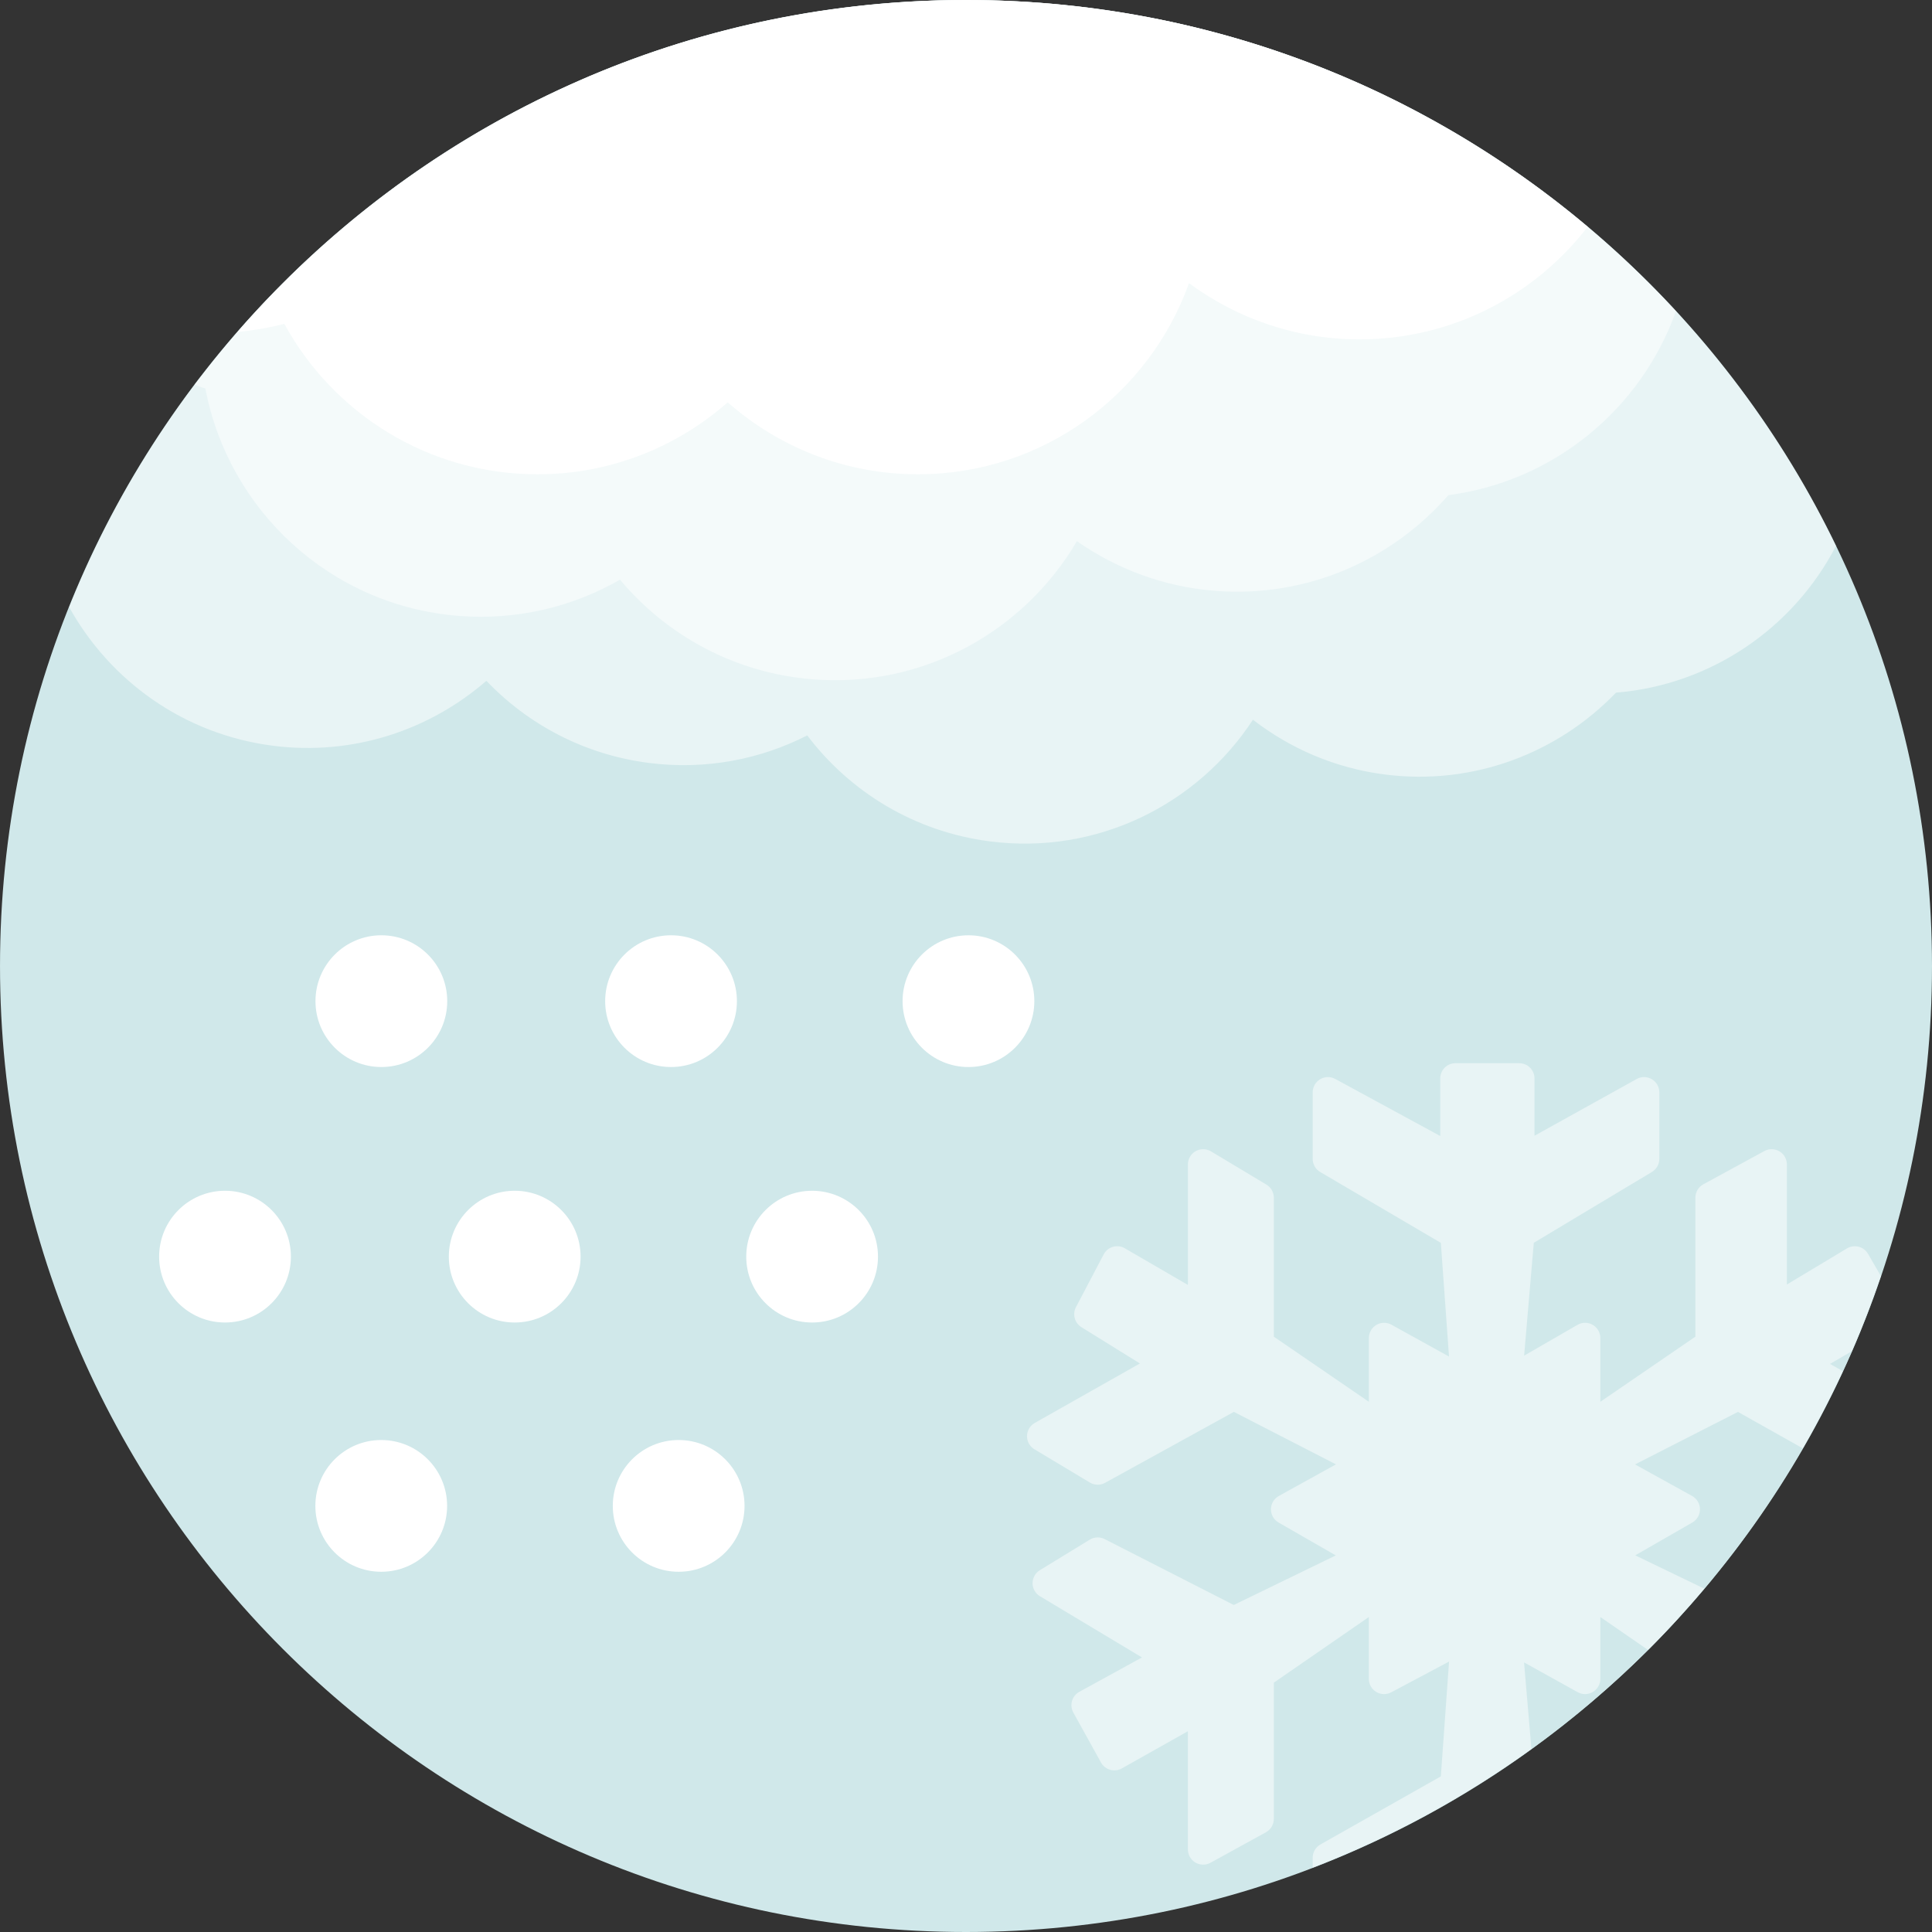 <!DOCTYPE svg PUBLIC "-//W3C//DTD SVG 1.1//EN" "http://www.w3.org/Graphics/SVG/1.1/DTD/svg11.dtd">
<!-- Uploaded to: SVG Repo, www.svgrepo.com, Transformed by: SVG Repo Mixer Tools -->
<svg height="800px" width="800px" version="1.1" id="Layer_1" xmlns="http://www.w3.org/2000/svg" xmlns:xlink="http://www.w3.org/1999/xlink" viewBox="0 0 496.162 496.162" xml:space="preserve" fill="#000000">
<rect x="0" y="0" width="496.162" height="496.162" fill="#333333" stroke="none"/>
<g id="SVGRepo_bgCarrier" stroke-width="0"/>
<g id="SVGRepo_tracerCarrier" stroke-linecap="round" stroke-linejoin="round"/>
<g id="SVGRepo_iconCarrier"> <g> <path style="fill:#D0E8EA;" d="M248.077,0C111.072,0,0.002,111.062,0.002,248.083c0,137.005,111.07,248.079,248.075,248.079 c137.013,0,248.083-111.074,248.083-248.079C496.16,111.062,385.09,0,248.077,0z"/> <path style="fill:#D0E8EA;" d="M469.984,350.274l3.293,1.863c0.784-1.698,1.564-3.396,2.311-5.114L469.984,350.274z"/> <path style="fill:#D0E8EA;" d="M446.34,362.603l-26.429,13.484l14.651,8.102c1.235,0.685,2.008,1.982,2.02,3.397 c0.012,1.412-0.738,2.724-1.966,3.428l-14.659,8.423l17.727,8.553c9.459-11.204,17.917-23.257,25.296-36.03L446.34,362.603z"/> <path style="fill:#D0E8EA;" d="M410.995,415.285v15.875c0,1.388-0.734,2.67-1.932,3.374c-1.194,0.704-2.67,0.723-3.887,0.05 l-13.774-7.65l1.893,22.229c10.638-7.696,20.672-16.169,29.948-25.419L410.995,415.285z"/> <path style="fill:#D0E8EA;" d="M483.028,327.694l-3.29-5.692c-0.524-0.91-1.393-1.568-2.41-1.832 c-1.006-0.256-2.096-0.107-2.995,0.432l-15.435,9.269v-30.828c0-1.381-0.727-2.663-1.917-3.366 c-1.19-0.708-2.663-0.738-3.875-0.073l-15.668,8.538c-1.258,0.685-2.042,2.004-2.042,3.439v35.689l-24.401,16.716v-16.357 c0-1.4-0.746-2.693-1.958-3.393c-1.209-0.7-2.708-0.7-3.917,0l-13.702,7.911l2.482-28.973l30.338-18.197 c1.178-0.708,1.901-1.981,1.901-3.358v-17.098c0-1.389-0.734-2.67-1.932-3.374c-1.197-0.708-2.67-0.727-3.886-0.049l-26.238,14.57 v-14.712c0-2.161-1.752-3.917-3.917-3.917h-16.379c-2.166,0-3.917,1.756-3.917,3.917v14.781l-26.964-14.655 c-1.22-0.662-2.686-0.635-3.871,0.073c-1.19,0.708-1.917,1.985-1.917,3.366v17.099c0,1.388,0.734,2.674,1.936,3.377l30.973,18.186 l2.096,29.19l-14.777-8.171c-1.213-0.673-2.693-0.654-3.883,0.054c-1.193,0.704-1.928,1.989-1.928,3.374v16.353l-24.394-16.708 v-35.694c0-1.377-0.723-2.651-1.901-3.359l-14.238-8.538c-1.212-0.727-2.72-0.742-3.948-0.05c-1.228,0.696-1.985,1.997-1.985,3.408 v30.942l-16.196-9.41c-0.918-0.536-2.023-0.677-3.049-0.378c-1.025,0.294-1.89,0.998-2.383,1.943l-7.123,13.549 c-0.956,1.817-0.344,4.066,1.4,5.148l15.025,9.322l-27.006,15.271c-1.212,0.685-1.97,1.966-1.989,3.358 c-0.019,1.393,0.708,2.693,1.901,3.409l14.245,8.545c1.193,0.723,2.682,0.746,3.906,0.073l33.077-18.22l26.211,13.477 l-14.674,8.117c-1.235,0.685-2.008,1.982-2.02,3.397c-0.012,1.412,0.738,2.724,1.966,3.428l14.682,8.438l-26.188,12.727 l-33.165-16.923c-1.213-0.62-2.667-0.563-3.822,0.149l-12.818,7.842c-1.167,0.715-1.878,1.989-1.871,3.358 c0.008,1.37,0.727,2.636,1.901,3.34l26.195,15.71l-16.089,8.829c-0.911,0.498-1.588,1.343-1.878,2.345 c-0.287,0.998-0.168,2.073,0.337,2.983l7.107,12.83c0.505,0.914,1.354,1.587,2.36,1.871c0.991,0.283,2.073,0.161,2.987-0.352 l16.969-9.548v30.346c0,1.385,0.73,2.667,1.924,3.374c1.186,0.7,2.667,0.727,3.883,0.057l14.237-7.834 c1.251-0.688,2.027-2,2.027-3.431v-34.99l24.394-16.846v15.871c0,1.377,0.723,2.651,1.901,3.358c1.174,0.704,2.636,0.742,3.856,0.1 l14.846-7.896l-2.108,29.474l-30.923,17.489c-1.228,0.696-1.989,1.997-1.989,3.409v2.54c20.125-7.743,38.975-18.029,56.177-30.472 l-1.893-22.229l13.774,7.65c1.217,0.673,2.693,0.654,3.887-0.05c1.197-0.704,1.932-1.985,1.932-3.374v-15.875l12.249,8.458 c5.045-5.03,9.842-10.305,14.44-15.752l-17.727-8.553l14.659-8.423c1.228-0.704,1.978-2.016,1.966-3.428 c-0.011-1.415-0.784-2.712-2.02-3.397l-14.651-8.102l26.429-13.484l16.64,9.356c3.718-6.434,7.157-13.041,10.297-19.823 l-3.293-1.863l5.604-3.251C478.334,340.715,480.806,334.262,483.028,327.694z"/> </g> <g style="opacity:0.5;"> <path style="fill:#ffffff;" d="M483.028,327.694l-3.29-5.692c-0.524-0.91-1.393-1.568-2.41-1.832 c-1.006-0.256-2.096-0.107-2.995,0.432l-15.435,9.269v-30.828c0-1.381-0.727-2.663-1.917-3.366 c-1.19-0.708-2.663-0.738-3.875-0.073l-15.668,8.538c-1.258,0.685-2.042,2.004-2.042,3.439v35.689l-24.401,16.716v-16.357 c0-1.4-0.746-2.693-1.958-3.393c-1.209-0.7-2.708-0.7-3.917,0l-13.702,7.911l2.482-28.973l30.338-18.197 c1.178-0.708,1.901-1.981,1.901-3.358v-17.098c0-1.389-0.734-2.67-1.932-3.374c-1.197-0.708-2.67-0.727-3.886-0.049l-26.238,14.57 v-14.712c0-2.161-1.752-3.917-3.917-3.917h-16.379c-2.166,0-3.917,1.756-3.917,3.917v14.781l-26.964-14.655 c-1.22-0.662-2.686-0.635-3.871,0.073c-1.19,0.708-1.917,1.985-1.917,3.366v17.099c0,1.388,0.734,2.674,1.936,3.377l30.973,18.186 l2.096,29.19l-14.777-8.171c-1.213-0.673-2.693-0.654-3.883,0.054c-1.193,0.704-1.928,1.989-1.928,3.374v16.353l-24.394-16.708 v-35.694c0-1.377-0.723-2.651-1.901-3.359l-14.238-8.538c-1.212-0.727-2.72-0.742-3.948-0.05c-1.228,0.696-1.985,1.997-1.985,3.408 v30.942l-16.196-9.41c-0.918-0.536-2.023-0.677-3.049-0.378c-1.025,0.294-1.89,0.998-2.383,1.943l-7.123,13.549 c-0.956,1.817-0.344,4.066,1.4,5.148l15.025,9.322l-27.006,15.271c-1.212,0.685-1.97,1.966-1.989,3.358 c-0.019,1.393,0.708,2.693,1.901,3.409l14.245,8.545c1.193,0.723,2.682,0.746,3.906,0.073l33.077-18.22l26.211,13.477 l-14.674,8.117c-1.235,0.685-2.008,1.982-2.02,3.397c-0.012,1.412,0.738,2.724,1.966,3.428l14.682,8.438l-26.188,12.727 l-33.165-16.923c-1.213-0.62-2.667-0.563-3.822,0.149l-12.818,7.842c-1.167,0.715-1.878,1.989-1.871,3.358 c0.008,1.37,0.727,2.636,1.901,3.34l26.195,15.71l-16.089,8.829c-0.911,0.498-1.588,1.343-1.878,2.345 c-0.287,0.998-0.168,2.073,0.337,2.983l7.107,12.83c0.505,0.914,1.354,1.587,2.36,1.871c0.991,0.283,2.073,0.161,2.987-0.352 l16.969-9.548v30.346c0,1.385,0.73,2.667,1.924,3.374c1.186,0.7,2.667,0.727,3.883,0.057l14.237-7.834 c1.251-0.688,2.027-2,2.027-3.431v-34.99l24.394-16.846v15.871c0,1.377,0.723,2.651,1.901,3.358c1.174,0.704,2.636,0.742,3.856,0.1 l14.846-7.896l-2.108,29.474l-30.923,17.489c-1.228,0.696-1.989,1.997-1.989,3.409v2.54c20.125-7.743,38.975-18.029,56.177-30.472 l-1.893-22.229l13.774,7.65c1.217,0.673,2.693,0.654,3.887-0.05c1.197-0.704,1.932-1.985,1.932-3.374v-15.875l12.249,8.458 c5.045-5.03,9.842-10.305,14.44-15.752l-17.727-8.553l14.659-8.423c1.228-0.704,1.978-2.016,1.966-3.428 c-0.011-1.415-0.784-2.712-2.02-3.397l-14.651-8.102l26.429-13.484l16.64,9.356c3.718-6.434,7.157-13.041,10.297-19.823 l-3.293-1.863l5.604-3.251C478.334,340.715,480.806,334.262,483.028,327.694z"/> </g> <g style="opacity:0.5;"> <path style="fill:#ffffff;" d="M404.775,55.78c-5.987-4.885-12.195-9.502-18.625-13.82c-26.371-17.696-56.319-30.472-88.535-37.002 c-0.987-0.199-1.997-0.344-2.988-0.532C279.544,1.561,263.995,0,248.078,0c-19.884,0-39.193,2.406-57.723,6.824 c-6.694,1.595-13.277,3.455-19.746,5.581c-28.032,9.211-53.844,23.277-76.471,41.209c-10.917,8.657-21.115,18.17-30.426,28.51 c-19.382,21.521-35.009,46.469-45.953,73.8c10.458,18.847,29.382,32.675,52.406,35.602c20.603,2.616,40.204-4.055,54.743-16.678 c10.719,11.215,25.193,18.981,41.783,21.092c14.498,1.84,28.514-0.899,40.617-7.073c10.982,14.494,27.538,24.75,47.001,27.224 c27.507,3.493,53.244-9.509,67.462-31.252c9.548,7.375,21.081,12.439,33.915,14.069c22.863,2.904,44.491-5.607,59.33-21.031 c24.237-1.955,45.528-16.475,56.502-37.698C455.639,107.36,432.737,78.59,404.775,55.78z"/> </g> <g> <path style="fill:#ffffff;" d="M97.936,240.191c-9.341,0-16.919,7.574-16.919,16.919c0,9.341,7.578,16.916,16.919,16.916 c9.345,0,16.919-7.574,16.919-16.916C114.855,247.766,107.281,240.191,97.936,240.191z"/> <circle style="fill:#ffffff;" cx="248.711" cy="257.111" r="16.917"/> <path style="fill:#ffffff;" d="M172.33,240.191c-9.341,0-16.916,7.574-16.916,16.919c0,9.341,7.574,16.916,16.916,16.916 c9.345,0,16.919-7.574,16.919-16.916C189.248,247.766,181.675,240.191,172.33,240.191z"/> <path style="fill:#ffffff;" d="M57.786,305.802c-9.341,0-16.919,7.574-16.919,16.919c0,9.341,7.578,16.916,16.919,16.916 c9.345,0,16.919-7.574,16.919-16.916C74.706,313.376,67.131,305.802,57.786,305.802z"/> <circle style="fill:#ffffff;" cx="208.561" cy="322.721" r="16.917"/> <path style="fill:#ffffff;" d="M132.18,305.802c-9.341,0-16.915,7.574-16.915,16.919c0,9.341,7.574,16.916,16.915,16.916 c9.345,0,16.919-7.574,16.919-16.916C149.099,313.376,141.525,305.802,132.18,305.802z"/> <path style="fill:#ffffff;" d="M174.288,369.814c-9.341,0-16.915,7.574-16.915,16.919c0,9.341,7.574,16.916,16.915,16.916 c9.345,0,16.919-7.574,16.919-16.916C191.207,377.388,183.633,369.814,174.288,369.814z"/> <path style="fill:#ffffff;" d="M97.905,369.814c-9.341,0-16.915,7.574-16.915,16.919c0,9.341,7.574,16.916,16.915,16.916 c9.345,0,16.919-7.574,16.919-16.916C114.825,377.388,107.25,369.814,97.905,369.814z"/> </g> <g style="opacity:0.5;"> <path style="fill:#ffffff;" d="M372.953,33.75c-5.662-3.305-11.43-6.45-17.363-9.307c-14.02-6.751-28.781-12.195-44.113-16.234 c-0.788-0.21-1.576-0.42-2.368-0.62c-15.423-3.905-31.417-6.373-47.838-7.233C256.899,0.127,252.503,0,248.078,0 c-11.801,0-23.395,0.88-34.756,2.475c-21.834,3.064-42.77,8.924-62.397,17.286c-0.952,0.406-1.878,0.861-2.827,1.282 c-8.684,3.825-17.095,8.136-25.224,12.898C95.485,49.988,71.466,71.13,52.091,96.083c-0.708,0.906-1.442,1.794-2.134,2.712 c0.907,0.367,1.855,0.654,2.785,0.987c5.906,31.172,31.987,55.818,65.133,58.396c14.979,1.163,29.236-2.353,41.354-9.303 c12.004,14.333,29.52,24.034,49.629,25.599c28.421,2.204,54.2-12.439,67.707-35.483c10.175,7.1,22.274,11.717,35.537,12.75 c23.621,1.836,45.406-7.995,59.865-24.577c26.857-3.489,49.43-21.942,58.446-47.253C413.714,61.816,394.347,46.244,372.953,33.75z"/> </g> <path style="fill:#ffffff;" d="M248.077,0C173.404,0,106.489,33.039,61.011,85.242c4.104-0.379,8.117-1.075,12.012-2.077 c12.554,23.02,36.967,38.639,65.037,38.639c18.732,0,35.789-7.012,48.83-18.483c13.04,11.472,30.097,18.483,48.833,18.483 c32.117,0,59.379-20.488,69.627-49.082c12.271,9.031,27.377,14.433,43.784,14.433c23.881,0,45.058-11.354,58.595-28.904 C364.579,21.923,308.898,0,248.077,0z"/> </g>
</svg>